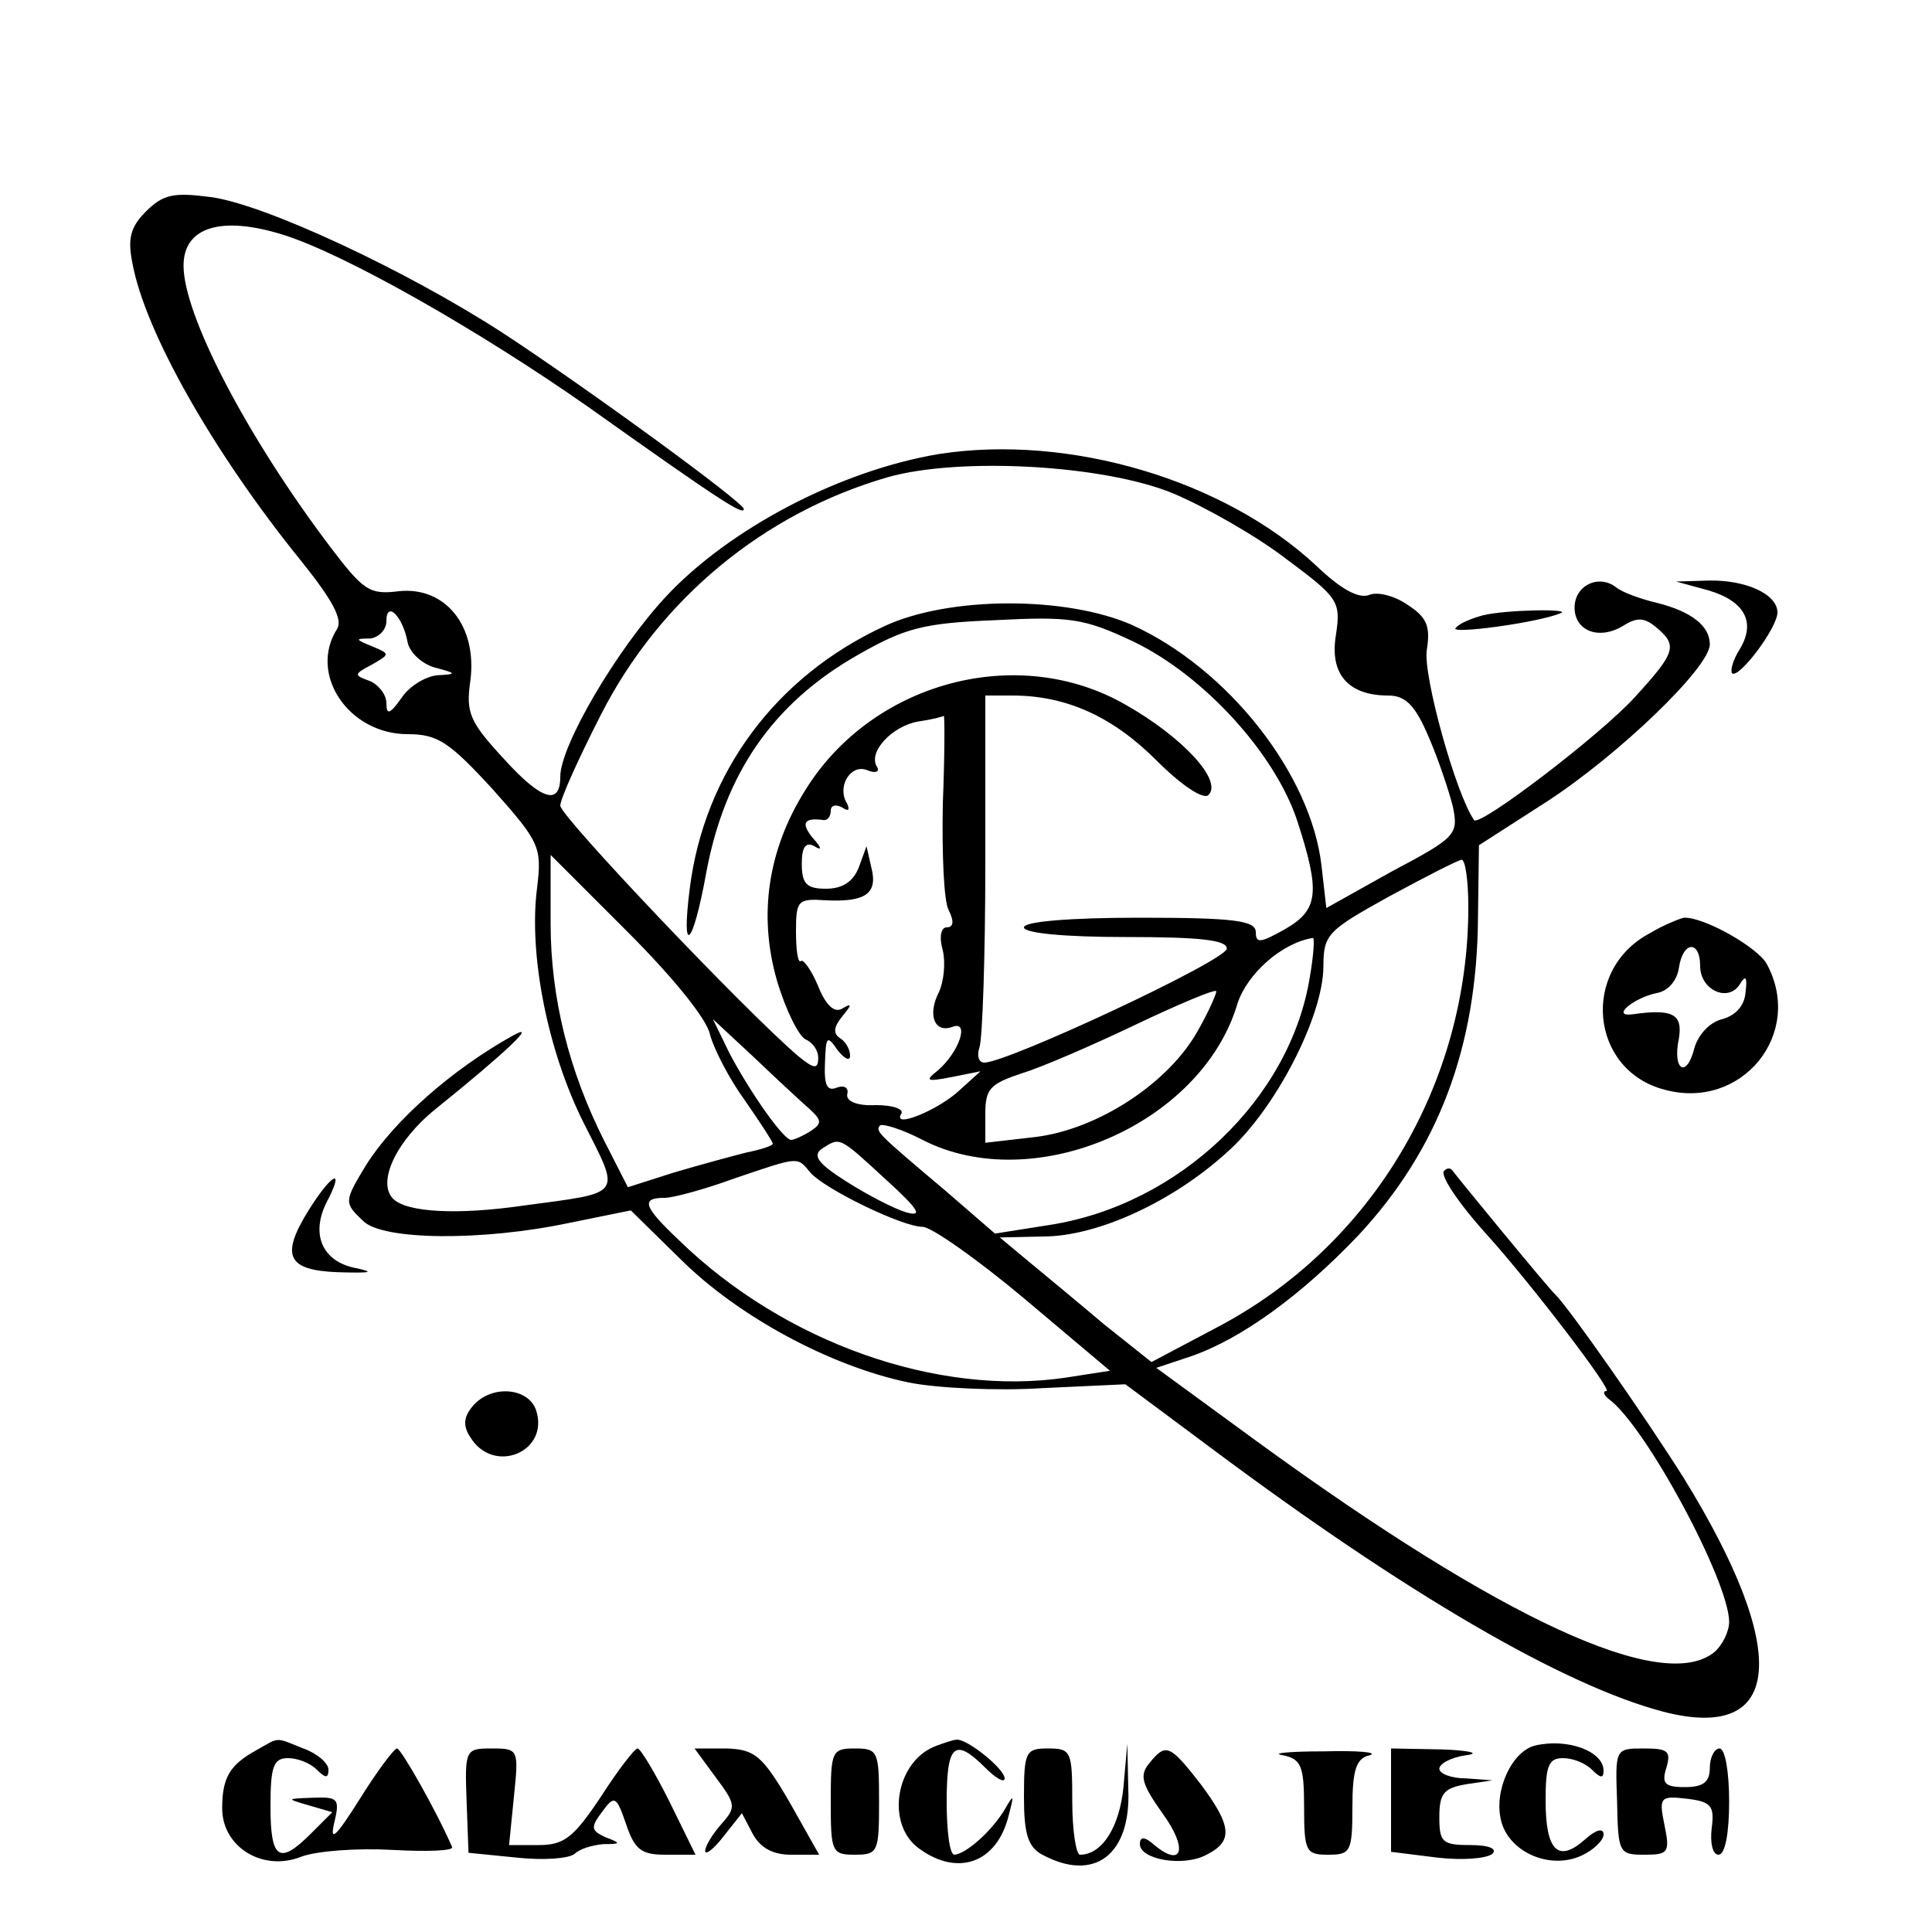 <svg version="1.0" xmlns="http://www.w3.org/2000/svg" width="200pt" height="200pt"
    viewBox="0 0 200 200" preserveAspectRatio="xMidYMid meet">
    <g transform="translate(0,200) scale(0.1,-0.1)" fill="#000000" stroke="none">
        <path
            d="M151 1781 c-16 -16 -19 -28 -14 -53 13 -72 85 -198 175 -309 32 -40 43 -60 37 -70 -30 -47 12 -109 73 -109 31 0 43 -8 88 -57 49 -55 51 -60 46 -102 -9 -69 11 -169 48 -243 39 -77 42 -72 -62 -86 -69 -10 -121 -7 -135 7 -17 17 3 60 44 93 72 58 107 91 80 76 -63 -35 -123 -88 -152 -134 -23 -38 -23 -39 -3 -58 20 -20 123 -21 213 -2 l64 13 53 -52 c59 -58 153 -109 234 -126 29 -6 92 -9 139 -6 l86 4 90 -67 c201 -150 364 -245 467 -272 124 -32 132 62 21 242 -41 65 -118 175 -133 190 -6 5 -102 122 -107 129 -2 2 -5 2 -8 -1 -5 -4 15 -34 45 -67 45 -50 130 -161 123 -161 -4 0 -3 -4 2 -8 38 -27 125 -189 125 -231 0 -10 -7 -24 -15 -31 -53 -44 -220 33 -474 218 l-104 76 36 12 c52 18 114 63 173 125 83 89 123 195 124 329 l1 75 70 45 c74 48 169 139 169 163 0 19 -19 34 -55 43 -17 4 -36 11 -42 16 -18 14 -43 2 -43 -21 0 -24 25 -34 50 -19 14 9 22 9 34 -1 23 -19 21 -26 -21 -72 -35 -39 -161 -135 -167 -128 -19 27 -53 150 -49 176 4 25 0 34 -20 47 -13 9 -31 14 -40 10 -11 -4 -30 7 -54 30 -95 89 -256 137 -391 116 -102 -17 -217 -77 -283 -148 -51 -55 -109 -154 -109 -186 0 -30 -19 -25 -58 18 -36 39 -40 48 -35 82 7 56 -26 97 -74 92 -31 -4 -37 1 -72 47 -86 114 -151 239 -151 290 0 40 39 52 103 32 64 -20 203 -99 317 -179 135 -96 160 -112 160 -105 0 7 -165 127 -249 182 -100 65 -248 134 -303 141 -38 5 -49 3 -67 -15z m1064 -292 c33 -14 86 -44 117 -68 54 -40 56 -44 51 -78 -7 -41 13 -63 54 -63 18 0 28 -10 42 -43 10 -23 21 -56 25 -72 6 -29 3 -32 -63 -67 l-68 -38 -5 44 c-11 95 -97 204 -196 249 -68 30 -189 30 -256 -1 -113 -52 -187 -152 -202 -272 -9 -71 3 -61 17 16 19 103 69 176 157 226 49 28 68 33 142 36 78 4 92 2 143 -22 73 -35 147 -116 170 -186 24 -74 22 -92 -13 -112 -25 -14 -30 -15 -30 -3 0 12 -22 15 -120 15 -73 0 -120 -4 -120 -10 0 -6 42 -10 105 -10 77 0 105 -3 105 -12 0 -12 -227 -118 -251 -118 -6 0 -8 7 -5 16 3 9 6 94 6 190 l0 174 28 0 c56 0 104 -22 149 -67 27 -27 49 -41 54 -36 15 15 -27 60 -85 93 -112 65 -264 24 -333 -89 -38 -61 -48 -128 -29 -195 9 -31 23 -59 30 -62 7 -3 13 -11 13 -19 0 -12 -4 -12 -21 2 -55 47 -246 248 -246 259 0 7 19 49 42 94 61 120 169 209 297 246 74 21 224 13 296 -17z m-793 -154 c2 -10 14 -22 28 -26 23 -6 23 -7 3 -8 -12 -1 -29 -11 -37 -23 -12 -17 -16 -19 -16 -6 0 9 -8 19 -17 23 -17 6 -17 7 2 17 19 11 19 11 0 19 -17 7 -18 8 -2 8 9 1 17 9 17 18 0 22 17 5 22 -22z m554 -167 c-1 -51 1 -101 6 -110 6 -12 5 -18 -2 -18 -6 0 -8 -10 -4 -24 3 -13 1 -32 -4 -43 -12 -23 -5 -43 14 -36 18 7 7 -26 -15 -45 -14 -11 -12 -12 14 -7 l30 6 -21 -19 c-22 -21 -71 -41 -61 -25 3 5 -9 9 -26 9 -20 -1 -31 4 -30 11 2 7 -3 10 -11 7 -10 -4 -13 3 -12 26 1 27 2 29 13 13 7 -9 13 -12 13 -6 0 7 -5 15 -10 18 -8 5 -7 12 2 23 10 12 10 14 0 8 -8 -5 -17 3 -25 23 -7 17 -16 29 -18 26 -3 -2 -5 11 -5 31 0 32 2 34 31 32 41 -2 54 7 47 34 l-5 22 -8 -22 c-6 -15 -17 -22 -34 -22 -20 0 -25 5 -25 26 0 17 4 23 13 18 8 -5 8 -2 -2 9 -12 15 -9 21 12 18 4 0 7 4 7 10 0 5 5 7 12 3 6 -4 8 -3 5 4 -11 17 3 41 20 35 9 -4 14 -2 11 3 -10 15 15 42 42 47 14 2 26 5 27 6 1 0 1 -41 -1 -91z m-241 -239 c4 -15 20 -46 36 -68 16 -23 29 -43 29 -45 0 -2 -12 -6 -27 -9 -16 -4 -49 -13 -76 -21 l-47 -15 -24 47 c-37 73 -56 149 -56 226 l0 71 80 -80 c46 -46 82 -90 85 -106z m785 132 c0 -183 -100 -351 -260 -435 l-68 -36 -49 39 c-26 22 -61 51 -78 65 l-30 25 45 1 c56 0 134 36 190 87 50 44 100 141 100 193 0 33 5 37 68 72 37 20 70 37 75 38 4 0 7 -22 7 -49z m-164 -72 c-20 -126 -135 -236 -269 -257 l-57 -9 -52 45 c-70 59 -72 61 -67 67 3 2 23 -4 44 -15 115 -59 289 16 326 141 10 31 46 63 78 68 2 1 1 -17 -3 -40z m-116 -56 c-30 -54 -103 -102 -168 -110 l-52 -6 0 30 c0 26 5 31 38 42 20 6 73 29 117 50 44 21 82 37 84 35 1 -1 -7 -20 -19 -41z m-402 -81 c13 -12 13 -15 1 -23 -8 -5 -17 -9 -20 -9 -8 0 -43 50 -64 90 l-17 35 43 -40 c23 -22 49 -46 57 -53z m79 -73 c34 -31 39 -39 21 -34 -13 4 -40 18 -62 32 -30 19 -35 27 -25 34 19 12 17 13 66 -32z m-78 7 c15 -17 95 -56 116 -56 9 0 56 -33 105 -74 l89 -75 -45 -7 c-133 -20 -292 36 -401 142 -37 35 -40 44 -15 44 9 0 42 9 72 20 68 23 65 23 79 6z" />
        <path
            d="M1768 1389 c38 -11 50 -33 33 -61 -7 -11 -10 -22 -8 -25 7 -6 47 47 47 63 0 19 -33 34 -72 33 l-33 -1 33 -9z" />
        <path d="M1535 1363 c-11 -3 -24 -8 -28 -13 -8 -7 83 5 108 15 15 5 -56 4 -80 -2z" />
        <path
            d="M1708 1034 c-72 -38 -62 -142 15 -162 80 -22 145 58 106 130 -9 17 -65 49 -86 48 -4 -1 -20 -7 -35 -16z m52 -34 c0 -25 29 -38 41 -19 6 10 8 8 6 -8 -1 -14 -10 -24 -24 -28 -13 -3 -25 -16 -29 -30 -8 -32 -23 -23 -16 10 4 25 -6 31 -48 25 -23 -3 1 17 25 22 12 2 21 13 23 26 4 28 22 29 22 2z" />
        <path d="M320 748 c-30 -48 -23 -63 30 -65 36 -1 39 0 15 5 -33 8 -44 37 -25 71 17 34 2 24 -20 -11z" />
        <path d="M489 544 c-9 -11 -10 -20 -2 -32 24 -39 82 -15 68 28 -8 24 -47 27 -66 4z" />
        <path
            d="M265 188 c-27 -15 -35 -28 -35 -60 0 -40 42 -66 82 -50 16 6 58 9 94 7 36 -2 64 -1 62 3 -17 39 -53 102 -57 102 -3 0 -21 -24 -39 -53 -24 -38 -31 -45 -26 -24 6 25 4 27 -22 26 -28 -1 -28 -1 -4 -8 l24 -7 -22 -22 c-33 -33 -42 -27 -42 28 0 41 3 50 18 50 10 0 23 -5 30 -12 9 -9 12 -9 12 0 0 7 -12 17 -26 22 -30 12 -24 12 -49 -2z" />
        <path
            d="M970 193 c-43 -15 -54 -82 -18 -107 40 -29 80 -14 92 34 6 23 6 24 -5 5 -14 -22 -39 -44 -51 -45 -5 0 -8 25 -8 55 0 59 8 67 40 35 11 -11 20 -16 20 -11 0 10 -40 42 -50 40 -3 0 -12 -3 -20 -6z" />
        <path
            d="M1589 193 c-24 -6 -43 -47 -35 -78 8 -32 50 -51 83 -36 13 6 23 16 23 22 0 7 -8 5 -19 -5 -28 -25 -41 -12 -41 40 0 36 3 44 18 44 10 0 23 -5 30 -12 9 -9 12 -9 12 -1 0 20 -37 34 -71 26z" />
        <path
            d="M483 136 l2 -54 50 -5 c28 -3 54 -1 60 4 5 5 18 9 30 10 18 0 18 1 2 7 -15 7 -16 10 -4 26 13 18 15 17 25 -12 9 -27 16 -32 41 -32 l31 0 -27 55 c-15 30 -30 55 -33 55 -3 0 -20 -22 -38 -50 -28 -42 -38 -50 -64 -50 l-31 0 5 50 c5 49 5 50 -23 50 -27 0 -28 -1 -26 -54z" />
        <path
            d="M741 160 c21 -28 21 -31 6 -48 -9 -10 -17 -23 -17 -28 0 -5 9 2 19 15 l19 24 11 -21 c8 -15 21 -22 40 -22 l29 0 -31 55 c-28 48 -36 54 -65 55 l-33 0 22 -30z" />
        <path d="M860 135 c0 -52 1 -55 25 -55 24 0 25 3 25 55 0 52 -1 55 -25 55 -24 0 -25 -3 -25 -55z" />
        <path
            d="M1060 140 c0 -38 4 -52 19 -60 54 -29 92 0 89 68 l-1 47 -4 -45 c-4 -41 -22 -70 -45 -70 -4 0 -8 25 -8 55 0 52 -1 55 -25 55 -23 0 -25 -3 -25 -50z" />
        <path
            d="M1190 175 c-11 -13 -8 -22 14 -53 26 -36 20 -56 -9 -32 -10 9 -15 9 -15 1 0 -16 45 -24 69 -11 28 14 26 30 -6 73 -32 41 -36 43 -53 22z" />
        <path
            d="M1328 183 c19 -4 22 -11 22 -54 0 -46 2 -49 25 -49 23 0 25 3 25 49 0 39 4 51 18 54 9 3 -12 5 -48 4 -36 0 -55 -2 -42 -4z" />
        <path
            d="M1440 136 l0 -53 48 -6 c26 -3 51 -1 57 4 5 5 -3 9 -23 9 -29 0 -32 3 -32 29 0 25 5 30 28 34 l27 4 -27 2 c-16 0 -28 5 -28 10 0 5 12 12 28 14 15 2 3 5 -25 6 l-53 1 0 -54z" />
        <path
            d="M1674 135 c1 -53 2 -55 28 -55 25 0 27 2 21 31 -6 29 -4 30 23 27 25 -3 29 -7 26 -30 -2 -16 1 -28 7 -28 7 0 11 23 11 55 0 30 -4 55 -10 55 -5 0 -10 -9 -10 -20 0 -15 -7 -20 -26 -20 -21 0 -24 4 -19 20 5 17 2 20 -23 20 -30 0 -30 0 -28 -55z" />
    </g>
</svg>
